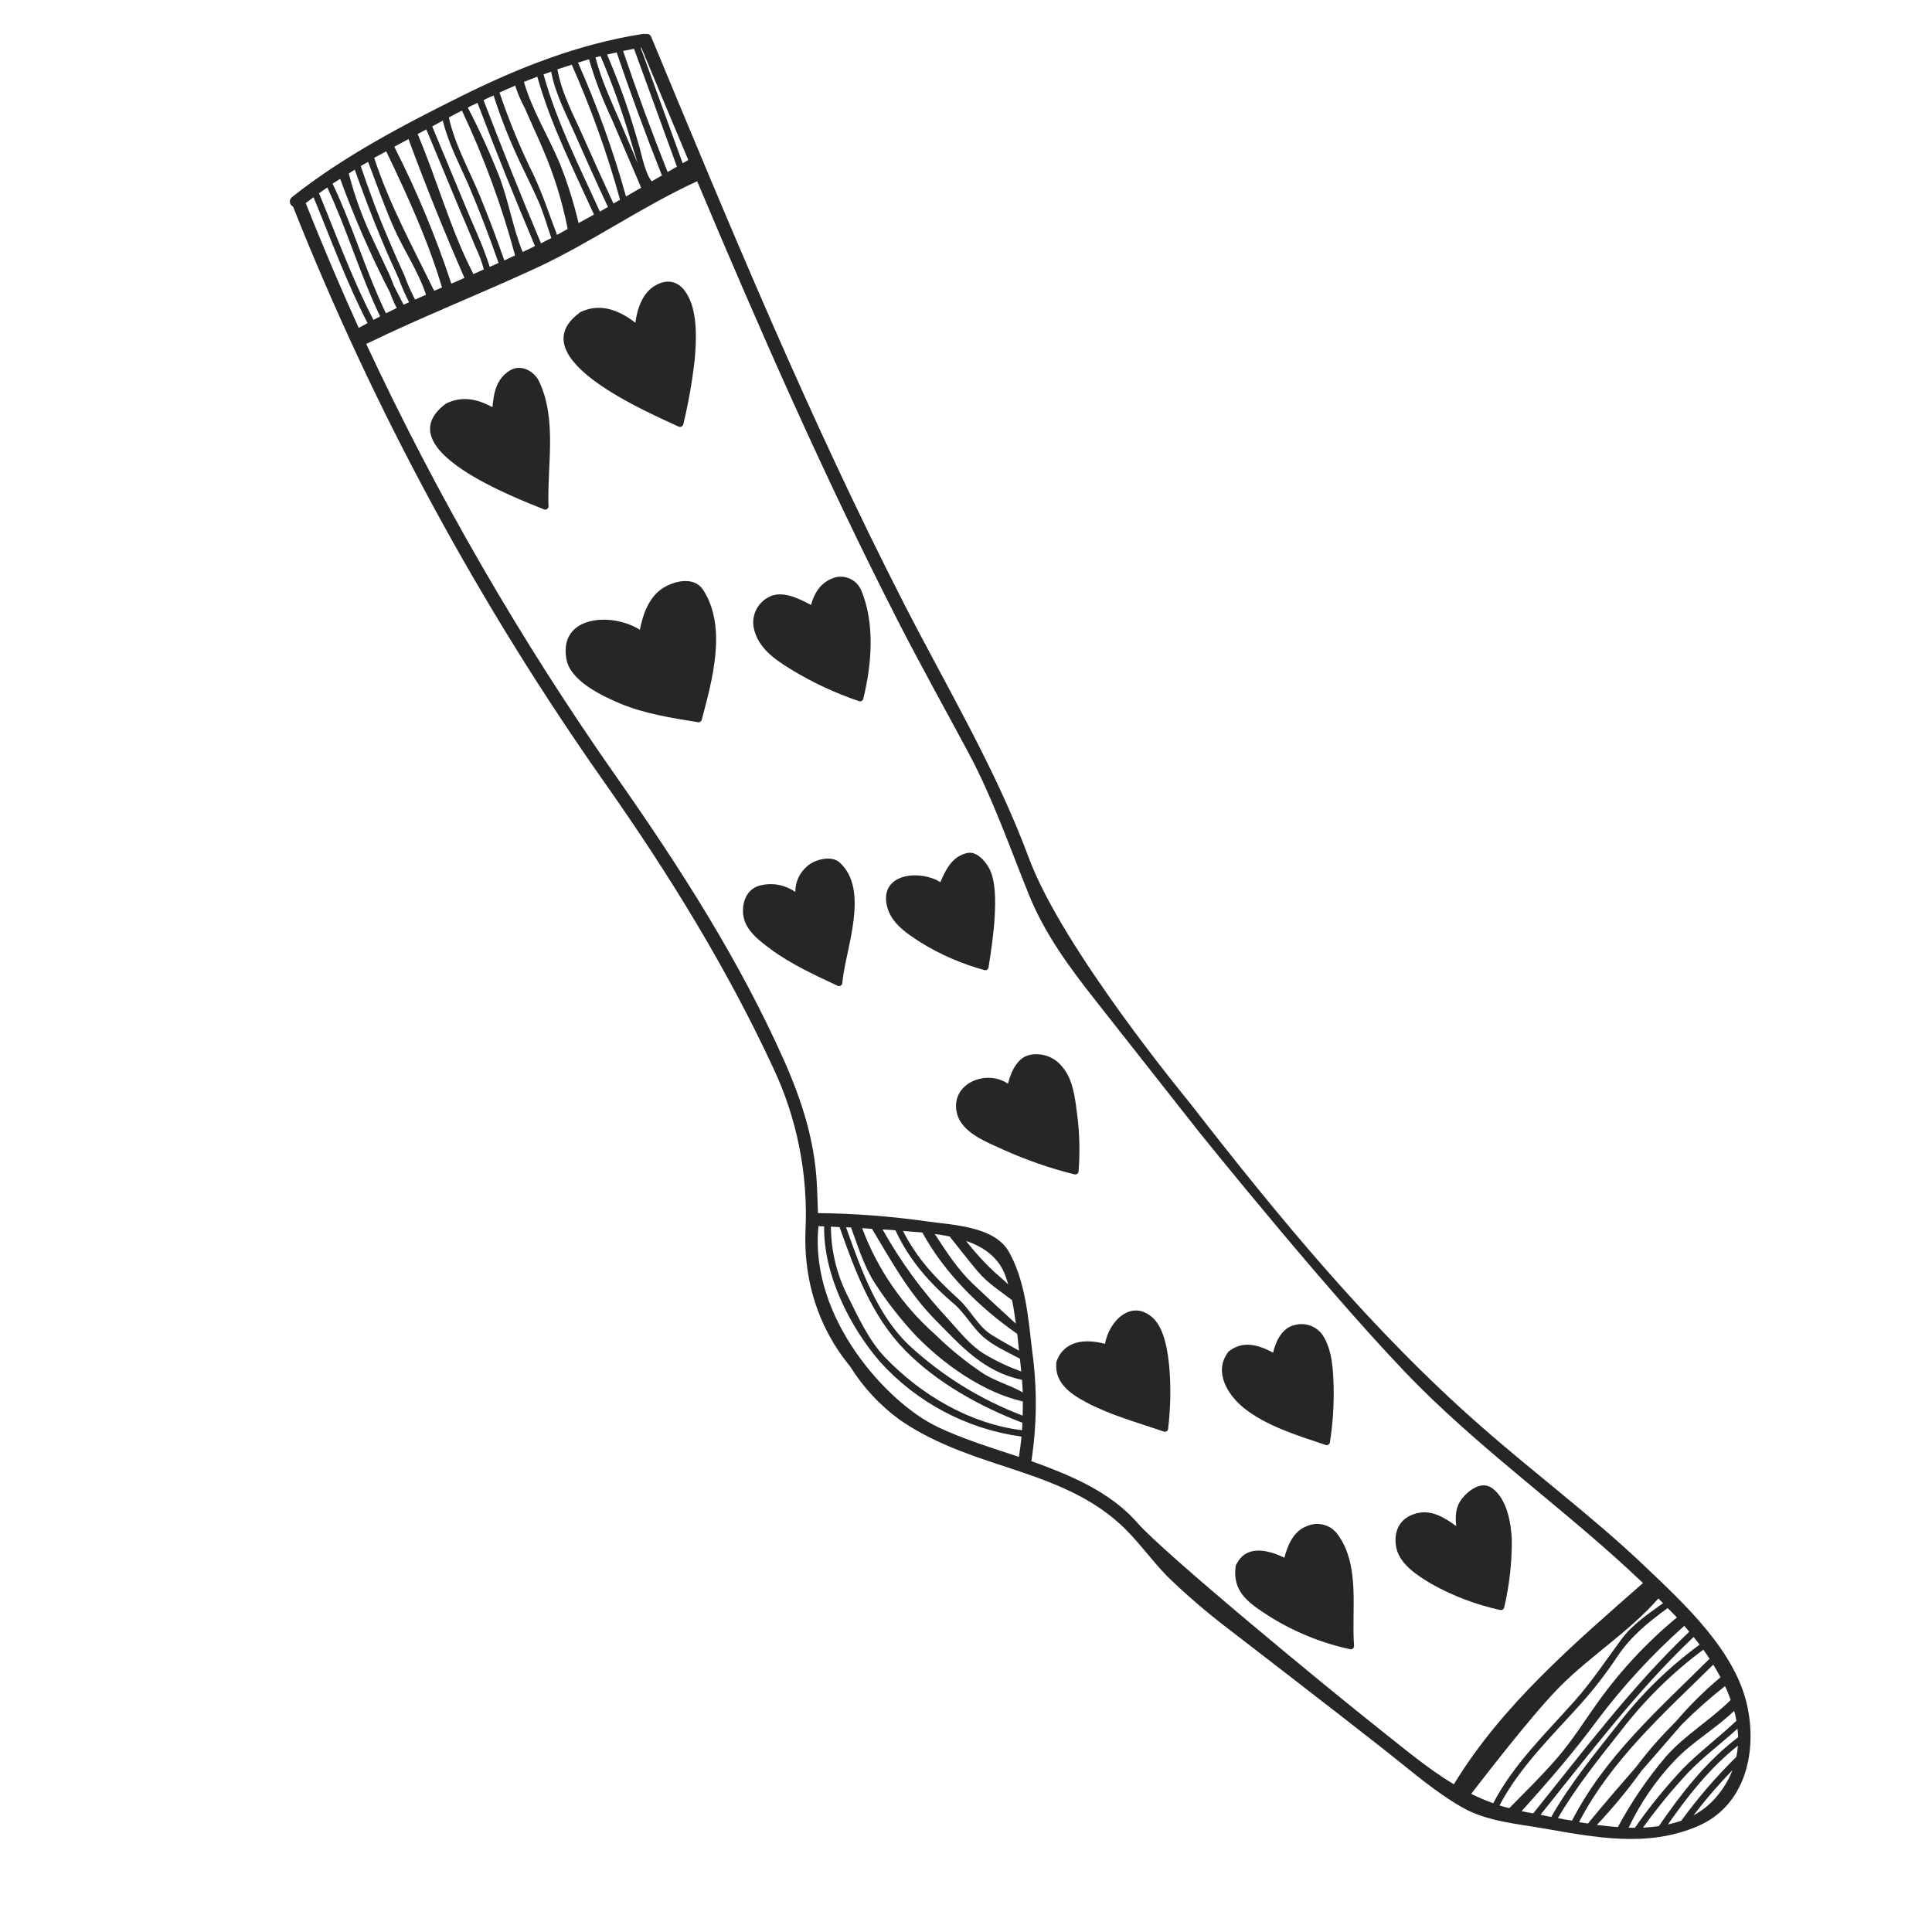 <svg height="320" viewBox="0 0 320 320" width="320" xmlns="http://www.w3.org/2000/svg"><g fill="#262626" transform="matrix(.866 -.5 .5 .866 32.9 40.33)"><path d="m31.929 109.978c.103.112.249.176.401.176s.298-.064.401-.176c4.707-4.739 11.29-11.105 10.953-18.442-.12-2.646-2.959-3.592-5.164-3.664-2.903-.088-5.388 1.956-7.216 4.081-2.518-4.811-10.424-8.82-12.957-1.916-1.299 3.496 2.077 8.291 4.009 10.857 2.694 3.52 6.19 6.326 9.574 9.085z"/><path d="m63.689 100.621c-2.349-.553-4.169.369-5.781 1.94-1.243-1.956-2.903-4.53-5.388-4.627-2.212-.124-4.213 1.307-4.811 3.44-.882 3.143.497 5.998 1.964 8.732 1.999 3.671 4.401 7.108 7.16 10.247.103.112.249.176.401.176.152 0 .298-.064.401-.176 4.009-4.169 7.962-9.854 8.692-15.764.201-1.788-.911-3.462-2.638-3.969z"/><path d="m40.684 141.874c-.561-1.756-3.304-2.47-4.875-2.165-1.657.266-3.104 1.272-3.929 2.734-.893-1.947-2.621-3.383-4.699-3.905-2.157-.489-3.849 1.018-4.651 2.838-1.042 2.349.16 5.092 1.098 7.256 1.676 3.841 4.153 7.313 6.535 10.736.098.166.276.267.469.267s.371-.102.469-.267c3.207-4.578 11.667-10.985 9.582-17.496z"/><path d="m61.652 154.968c0-1.355-.377-3.432-1.94-3.905-2.405-.714-4.362.593-6.214 1.989-1.7-3.328-7.521-6.182-9.421-1.604-1.243 3.007.233 5.909 1.604 8.596 1.826 3.395 4.132 6.509 6.848 9.245.102.114.248.18.401.18s.299-.065.401-.18c1.788-2.213 3.552-4.434 5.116-6.815 1.299-2.013 3.175-5.003 3.207-7.505z"/><path d="m52.118 185.261c-2.045-.738-4.161.802-5.613 2.293-1.908-4.009-8.443-4.811-9.79.104-.866 3.207 1.989 6.607 3.664 8.98 2.431 3.383 5.163 6.539 8.163 9.429.12.117.286.172.452.15s.312-.119.398-.263c1.755-2.558 3.246-5.288 4.45-8.147.994-2.405 2.405-5.476 1.852-8.171-.282-2.012-1.661-3.7-3.576-4.378z"/><path d="m40.933 250.273c2.005-2.684 3.743-5.557 5.188-8.579 1.034-2.269 2.582-5.974 1.78-8.531-1.435-4.586-6.567-3.207-9.021-.257-2.325-2.341-5.557-3.929-8.443-1.459-.067.051-.117.121-.144.2-1.892 2.71-.497 5.613 1.09 8.147 2.405 3.841 5.733 7.176 8.692 10.592.121.117.289.172.456.151s.315-.119.402-.263z"/><path d="m70.833 249.776c-.11-1.851-1.408-3.416-3.207-3.865-2.021-.633-4.009.738-5.356 2.173-1.475-2.333-3.295-4.314-6.334-3.833-.089.016-.172.054-.241.112-3.568 1.644-3.44 6.022-2.221 9.205 1.716 4.466 5.565 8.596 8.692 12.116.102.114.248.18.401.18s.299-.065.401-.18c1.954-2.424 3.69-5.016 5.188-7.746 1.323-2.486 2.782-5.268 2.678-8.163z"/><path d="m52.792 275.779c-2.301-.441-4.354 1.098-5.893 2.654-1.7-2.502-4.354-5.035-7.409-3.039-.092.029-.173.084-.233.16-2.678 3.416-1.267 6.31.505 9.806 2.278 4.374 5.313 8.311 8.964 11.626.121.117.289.172.456.151.167-.022.315-.119.402-.263 2.598-5.428 7.633-11.049 6.88-17.472-.245-1.909-1.761-3.404-3.672-3.624z"/><path d="m82.499 285.745c-.866-2.101-3.632-1.724-5.276-1.05-1.644.674-2.405 1.997-3.063 3.44-.89-2.077-2.101-4.29-4.306-5.019-2.654-.882-4.811.144-5.909 2.71-1.227 2.838.537 6.134 1.892 8.571 2.077 3.491 4.66 6.656 7.665 9.389.106.108.25.168.401.168.151 0 .295-.061.401-.168 2.608-2.778 4.874-5.857 6.751-9.173 1.283-2.51 2.59-6.094 1.443-8.868z"/><path d="m54.524 66.102c2.496-2.621 4.826-5.395 6.976-8.307 1.844-2.606 4.25-6.374 4.354-9.686.112-2.606-1.179-4.266-3.841-4.266-2.405 0-4.514 1.828-5.933 3.696-1.275-3.111-3.295-5.741-6.896-6.07-.076-.021-.156-.021-.233 0-.082-.008-.165.006-.241.04-12.204 1.604 2.061 20.31 4.971 24.504.093.133.239.219.401.236.161.017.322-.037.441-.148z"/><path d="m28.401 66.712c3.167-5.998 8.427-11.683 9.012-18.715.16-1.86-1.107-4.009-3.207-4.009-2.694.056-4.21 1.828-5.613 3.825-1.419-2.309-3.263-4.065-6.094-4.338-.081-.026-.168-.026-.249 0-.079-.022-.162-.022-.241 0-12.124 1.644 2.558 19.46 5.541 23.309.114.121.277.183.442.169.165-.014.315-.103.408-.241z"/><path d="m97.822 309.271c-3.336-11.274-8.018-22.13-11.779-33.252-7.762-22.78-11.763-46.85-15.026-70.56-.048-.401-5.541-32.602-2.814-48.582 2.646-15.579 2.357-31.271 3.159-46.987 1.732-34.142 6.23-68.075 10.656-101.952.053-.207.021-.427-.089-.611s-.289-.316-.497-.367c-.113-.112-.25-.197-.401-.249-10.055-3.873-20.519-5.428-31.199-6.094-10.68-.666-21.938-1.139-32.602.465-.32.045-.593.253-.722.549s-.096.637.088.902c-5.279 36.063-6.275 72.623-2.967 108.92 1.604 18.009 2.125 36.146.537 54.187-.756 9.349-3.811 18.367-8.892 26.252-7.473 11.883-4.811 22.451-4.811 23.293.145 3.943 1.029 7.825 2.606 11.442 2.646 5.701 6.639 10.384 10.793 15.026 4.971 5.557 9.919 11.057 12.236 18.29 1.195 3.696 1.491 7.706 2.462 11.474 1.205 4.239 2.662 8.403 4.362 12.468.12.313 8.748 21.168 12.829 31.439 1.828 4.602 3.464 9.341 5.966 13.631 2.333 4.009 6.415 6.84 9.894 9.742 6.751 5.613 13.238 11.362 22.275 12.476 8.339 1.042 14.433-5.332 16.951-12.573 3.223-9.157-.417-20.487-3.015-29.331zm-18.089-300.739c-.877 6.677-1.737 13.358-2.582 20.046h-1.074c1.176-6.698 2.357-13.38 3.544-20.046zm-1.155-.393c-1.203 6.815-2.405 13.634-3.608 20.454h-1.78c1.026-7.045 2.24-14.064 3.64-21.056.593.192 1.171.401 1.748.601zm-2.79-.922c-1.417 7.093-2.649 14.224-3.696 21.393h-1.94c-.353-1.427.802-4.899 1.074-5.958.489-2.013.978-4.009 1.411-6.062.69-3.263 1.195-6.559 1.604-9.87zm-2.614-.802c-.573 4.688-1.408 9.341-2.502 13.936-.361 1.499-.722 2.991-1.034 4.498.257-2.181.521-4.362.802-6.543.489-4.057.802-8.195 1.892-12.14zm-1.924-.513c-.829 3.387-1.387 6.835-1.668 10.311-.497 4.159-.992 8.304-1.483 12.436h-2.903c1.956-7.613 3.36-15.357 4.202-23.173zm-2.919-.674c-.839 7.894-2.263 15.714-4.258 23.397h-1.259c.353-3.961.743-7.917 1.171-11.867.433-3.937.513-8.283 1.908-12.027.81.176 1.628.353 2.438.529zm-3.52-.706c-1.275 3.496-1.379 7.505-1.796 11.193-.473 4.33-.906 8.62-1.275 12.941h-1.548c.802-8.114 1.227-16.437 3.287-24.343.441.064.882.16 1.331.241zm-2.405-.433c-2.061 7.97-2.486 16.341-3.304 24.504l-2.911-.056c.995-3.305 1.745-6.679 2.245-10.095.617-4.899.433-9.87 1.604-14.681.791.118 1.58.238 2.365.361zm-3.921-.545c-.291 1.339-.455 2.703-.489 4.073-.289 2.47-.497 4.947-.802 7.417-.534 4.579-1.558 9.087-3.055 13.447l-2.021-.032c.569-3.528 1.307-6.944 1.604-10.56.316-4.913.965-9.799 1.94-14.625.946.088 1.884.192 2.822.313zm-3.921-.337c-.837 3.876-1.418 7.803-1.74 11.755-.184 2.301-.329 4.61-.561 6.904-.233 2.293-.802 4.378-1.219 6.567l-1.924-.104c1.069-8.451 2.275-16.878 3.616-25.281.609 0 1.219.064 1.828.16zm-4.699-.401c.593 0 1.187.08 1.78.12-1.363 8.408-2.566 16.841-3.608 25.297l-.609-.04c-.553 0-1.107-.096-1.66-.144.601-4.234 2.141-8.259 2.863-12.468.64-4.23 1.053-8.491 1.235-12.765zm-2.013-.112.922.056c-.704 8.503-2.167 16.926-4.37 25.169l-1.956-.176c.69-3.656 1.307-7.329 1.804-11.017.649-4.643.649-9.582 2.077-14.08zm-2.654-.088c-1.058 3.576-1.203 7.377-1.604 11.073-.553 4.675-1.307 9.325-2.181 13.952l-1.604-.168c.192-.73.297-1.515.401-2.037.449-2.405.641-4.811.954-7.216.684-5.223 1.363-10.442 2.037-15.66zm-3.087-.112c-.497 3.811-.992 7.617-1.483 11.418-.283 2.138-.551 4.276-.802 6.415-.144 1.074-.281 2.149-.417 3.207-.096 1.284-.31 2.556-.641 3.801l-1.884-.192c.393-8.339 2.582-16.437 3.592-24.704zm-3.36-.088c-1.401 8.147-2.558 16.33-3.472 24.552l-2.357-.273c1.669-8.028 2.725-16.171 3.159-24.359zm-4.21-.08c-.633 8.138-1.379 16.189-3.271 24.135l-1.403-.16c.545-8.018.746-16.157 2.405-24.055.77.048 1.515.064 2.269.064zm-3.472 0c-.601 3.728-1.299 7.473-1.732 11.226-.489 4.258-.104 8.419-.962 12.629l-1.972-.208c.059-1.485.22-2.963.481-4.426.184-2.093.425-4.177.682-6.27.497-4.346 1.243-8.66 2.101-12.957zm-2.55 0c-.748 3.945-1.384 7.903-1.908 11.875-.329 2.405-.585 4.875-.802 7.313-.251 1.432-.414 2.878-.489 4.33l-.986-.088c.04-1.211.112-2.405.184-3.632.112-.698.225-1.355.273-1.884.168-2.069.337-4.137.521-6.206.286-3.933.962-7.828 2.021-11.626.393-.056.794-.048 1.187-.064zm-2.863.128c-1.187 6.783-1.948 13.633-2.277 20.511-.17.889-.272 1.79-.305 2.694l-1.989-.136c.569-7.73 2.478-15.291 3.087-23.012zm-2.566.168c-.641 7.681-2.518 15.187-3.095 22.876l-1.243-.064c.329-7.569 1.676-15.162 2.678-22.668zm-4.378.449c.537-.072 1.082-.12 1.604-.184-.994 7.465-2.325 15.002-2.678 22.523-.505 0-1.01-.04-1.515-.04-.051-.004-.102-.004-.152 0 .732-7.441 1.644-14.874 2.734-22.299zm-10.825 227.718c-5.076-7.385-9.325-26.083-.361-38.487l.802.489c-4.073 6.767-4.651 16.477-3.207 24.055 1.914 8.91 6.908 16.859 14.104 22.451-.657.914-1.339 1.812-2.053 2.686-3.223-3.632-6.535-7.16-9.293-11.177zm3.015-25.522c.192 3.619.699 7.214 1.515 10.744 1.604 6.415 4.963 13.759 9.903 18.354-.385.682-.802 1.355-1.195 2.013-4.678-5.731-8.216-12.304-10.424-19.364-2.149-7.08-.617-15.146.69-22.283l.698.449c-.577 3.36-1.379 6.727-1.187 10.087zm9.622 9.341c.802 2.333.69 4.811 1.443 7.144.714 2.181 2.261 4.266 3.48 6.238-.072.176-.152.361-.233.529-.2.473-.425.938-.633 1.411-1.472-1.741-2.772-3.621-3.881-5.613-1.291-2.405-1.7-5.356-2.277-8.018-1.389-5.974-2.051-12.093-1.972-18.225.409.281.802.537 1.227.802l.545.377c-.002.027-.002.054 0 .08-.473 5.42.529 10.255 2.293 15.307zm6.607 9.574-1.147 2.582c-.89-1.499-1.796-2.999-2.614-4.53-1.259-2.341-.978-5.372-1.796-7.914-1.539-4.811-2.614-9.277-2.317-14.345.802.577 1.74 1.187 2.638 1.82-.152 7.754 1.989 15.499 5.228 22.419zm-.481-12.116c.417 2.405 1.604 4.635 2.51 6.848v.048c-.409 1.227-.89 2.454-1.395 3.664-.962-3.071-1.932-6.134-2.846-9.213-1.002-3.36-1.155-6.88-1.355-10.36.674.513 1.331 1.05 1.956 1.604-.008.059-.008.118 0 .176.377 2.454.698 4.867 1.123 7.265zm.802-5.468c2.053 2.349 3.336 5.068 2.79 8.267-.088.497-.208.994-.329 1.491-.249-.954-.617-1.884-.93-2.846-.689-2.248-1.193-4.549-1.507-6.88zm-10.985 8.563c1.604 6.198 2.67 11.683 7.537 16.036-.305.625-.617 1.251-.938 1.86-1.179-2.029-2.863-3.712-4.009-5.789-1.55-3.106-2.801-6.352-3.736-9.694-2.311-6.878-2.892-14.22-1.692-21.377.457.297.898.609 1.355.914.104 6.102-.04 12.091 1.483 18.049zm-6.783 2.173c1.86 7.216 6.118 14.296 10.817 20.046-.225.345-.441.698-.674 1.042-6.96-5.236-11.61-13.503-13.631-21.866-.89-3.64-.513-7.866-.273-11.57.178-4.079 1.327-8.057 3.352-11.602l1.203.802c-1.419 7.553-2.774 15.507-.794 23.149zm36.603 93.412c-3.969-9.991-16.285-42.881-17.576-49.456-1.155-5.837-4.538-10.825-8.211-15.371-.625-.802-1.259-1.531-1.9-2.277 3.822-4.761 6.931-10.052 9.229-15.708 2.165-5.027 4.859-10.64 4.891-16.253 0-4.867-5.917-8.467-9.173-11.041-4.775-3.743-9.789-7.172-15.01-10.263.762-1.427 1.523-2.846 2.253-4.274 3.287-6.415 4.771-13.302 5.525-20.454 1.9-17.945 1.042-36.258-.529-54.187-2.467-27.669-2.488-55.501-.064-83.173 10.311.738 20.543 2.277 30.838 3.207 10.055.874 20.046-.08 30.108.866-3.328 26.46-6.262 53.008-7.617 79.677-.425 8.291-.537 16.598-.802 24.897-.289 8.531-1.9 16.782-3.079 25.209-.986 6.992-.208 13.847.802 20.783 1.294 9.007 2.593 18.012 3.897 27.013.048.361 5.749 37.156 10.52 54.973 4.274 15.956 11.226 31.031 15.852 46.858-14.898 2.983-30.357 5.845-43.796 13.206-2.446-4.418-4.161-9.205-6.158-14.232zm7.85 17.031c.273-.072 14.681-6.15 21.569-8.018 7.032-1.916 14.593-2.149 21.473-4.506.096.361.176.714.273 1.074-3.047.289-6.182.513-8.996 1.74-3.937 1.716-7.697 3.6-11.795 4.955-6.88 2.285-13.968 4.009-20.142 7.93-.852-1.013-1.647-2.073-2.381-3.175zm3.103 4.009c6.038-3.793 12.973-5.533 19.709-7.714 3.22-1.037 6.359-2.313 9.389-3.817 3.728-1.86 7.353-2.405 11.378-2.854.168.633.337 1.267.489 1.9l.048.216c-6.337 1.07-12.509 2.957-18.362 5.613-3.52 1.604-6.848 3.384-10.512 4.651-3.664 1.267-7.289 2.189-10.945 3.207-.409-.377-.818-.786-1.195-1.211zm4.186 3.937-.89-.746c-.208-.176-.401-.361-.593-.537 6.254-2.037 12.396-4.153 18.442-6.799 6.521-2.768 13.3-4.882 20.238-6.31.08.417.152.802.225 1.251-12.837 3.111-25.081 8.371-37.421 13.134zm.93.802c12.027-4.683 24.095-9.798 36.683-12.829.088.529.152 1.058.225 1.604-6.111.663-12.101 2.166-17.8 4.466-6.03 2.405-12.14 4.683-17.76 7.962zm2.213 1.924c5.172-2.967 10.744-5.108 16.285-7.313 5.923-2.45 12.156-4.069 18.522-4.811.064.601.112 1.211.144 1.82-11.394 3.007-23.117 5.356-33.131 11.827-.641-.489-1.227-1.01-1.82-1.531zm24.375 10.119c-1.507.523-3.097.762-4.691.706 3.043-1.272 6.159-2.359 9.333-3.255-1.386 1.113-2.958 1.973-4.643 2.542zm6.302-4.137c-4.515 1.17-8.927 2.709-13.19 4.602-.755-.14-1.5-.33-2.229-.569 5.34-2.502 10.704-4.618 16.566-5.509-.346.516-.729 1.007-1.147 1.467zm1.884-2.67c-6.687.874-12.701 3.312-18.747 6.19-.802-.329-1.604-.682-2.405-1.09 3.573-1.613 7.245-2.998 10.993-4.145 3.512-1.026 7.168-1.451 10.752-2.221-.16.425-.369.842-.593 1.259zm1.107-2.494c-3.825.906-7.73 1.371-11.522 2.405-4.076 1.214-8.057 2.731-11.907 4.538-.297-.176-.593-.353-.882-.537 3.713-2.564 7.807-4.526 12.132-5.813 4.161-1.235 8.507-1.163 12.677-2.205-.112.529-.305 1.074-.497 1.604zm.914-3.464c-4.594 1.219-9.381 1.227-13.968 2.75-4.455 1.596-8.731 3.654-12.757 6.142-.954-.649-1.9-1.339-2.822-2.053 3.717-1.109 7.355-2.467 10.889-4.065l3.119-1.066c2.157-.73 4.322-1.515 6.503-2.245 3.075-.825 6.197-1.465 9.349-1.916-.04.818-.176 1.644-.313 2.446zm.409-4.097c-3.377.595-6.7 1.467-9.935 2.606-1.772.489-3.536 1.002-5.284 1.604-1.475.505-2.919 1.082-4.346 1.676-3.873 1.323-7.738 2.67-11.562 4.113l-1.171-.93c9.79-6.254 21.2-8.596 32.305-11.474.024.786.016 1.596-.008 2.397z"/></g></svg>